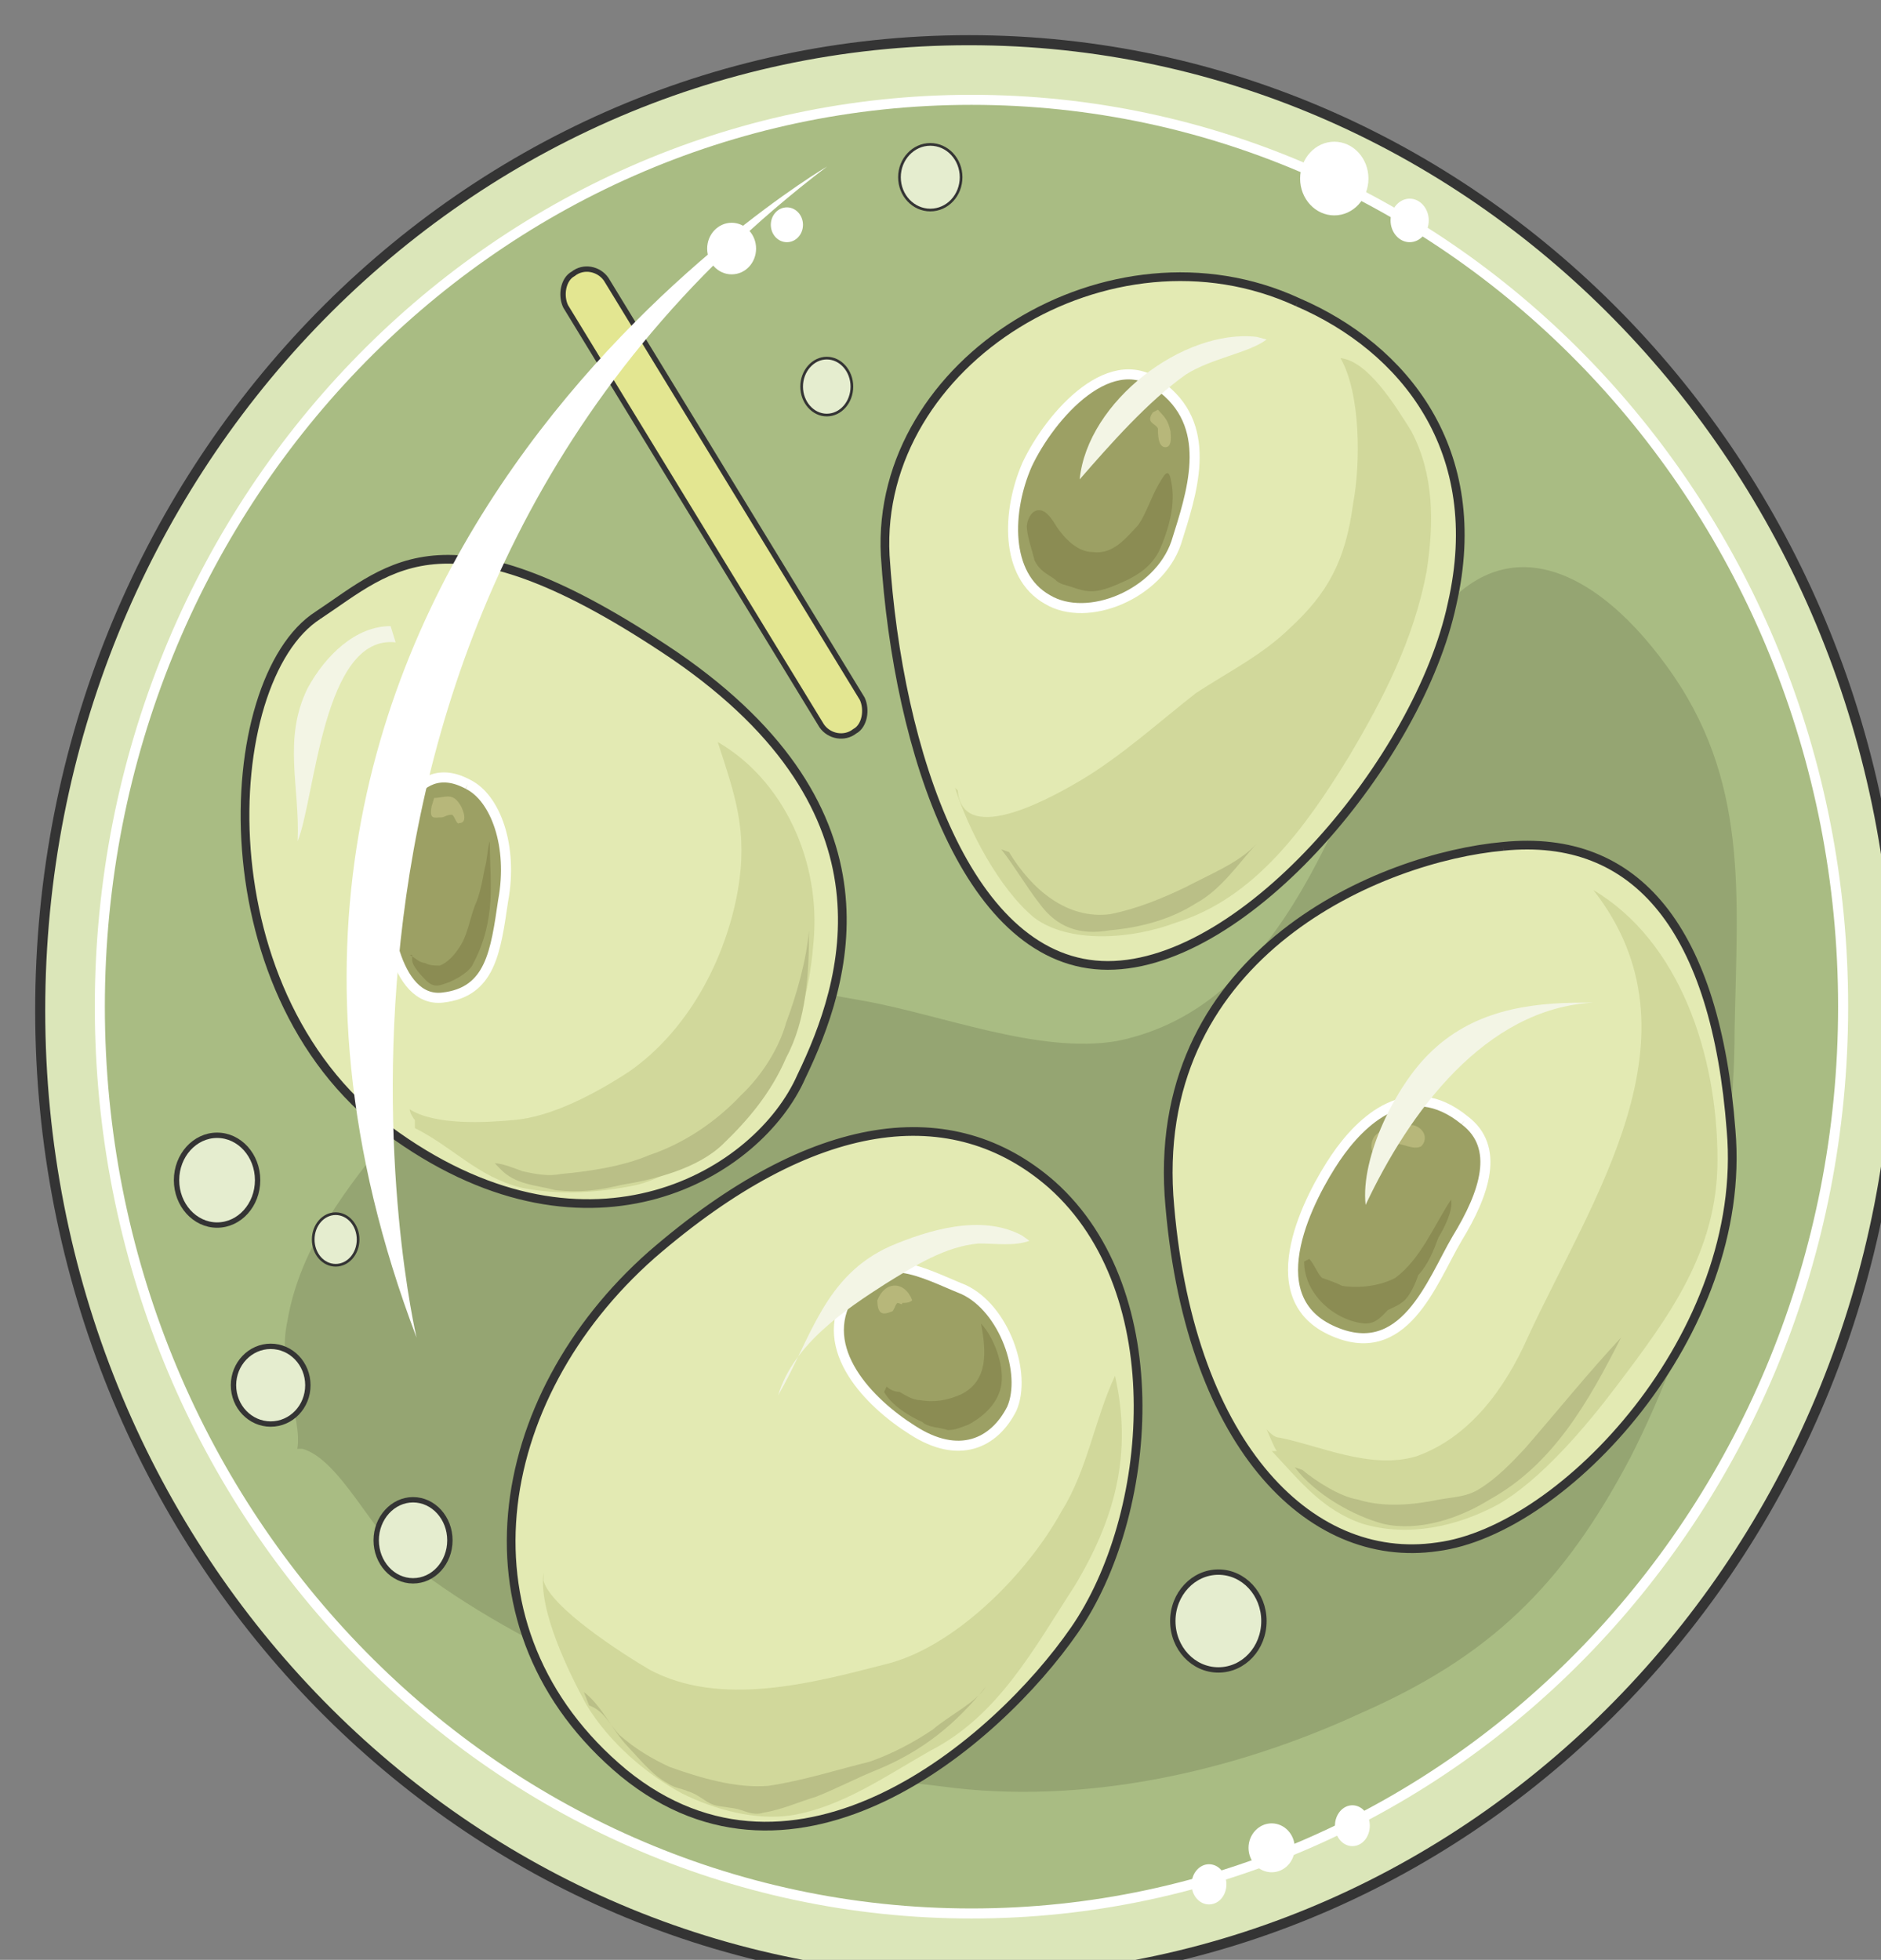 <svg xmlns="http://www.w3.org/2000/svg" version="1.0" viewBox="0 0 224.466 233.877"><rect x="0" y="0" width="224.466" height="233.877" fill="#808080" stroke="none"/><defs><clipPath clipPathUnits="userSpaceOnUse" id="a"><path d="M3.598 3.598h224.184v234.018H3.598z"/></clipPath></defs><path d="M4.757 120.527c0-63.921 49.63-115.77 110.853-115.77 61.223 0 110.853 51.849 110.853 115.77 0 63.941-49.63 115.77-110.853 115.77-61.223 0-110.853-51.829-110.853-115.77z" fill="#dbe6b9" fill-rule="evenodd"/><path d="M11.873 120.087c0-59.764 46.572-108.214 104.017-108.214 57.465 0 104.017 48.45 104.017 108.214 0 59.784-46.552 108.215-104.017 108.215-57.445 0-104.017-48.431-104.017-108.215z" fill="#a9bc83" fill-rule="evenodd"/><path clip-path="url(#a)" d="M4.797 120.567c0-63.921 49.63-115.77 110.853-115.77 61.223 0 110.853 51.849 110.853 115.77 0 63.941-49.63 115.77-110.853 115.77-61.223 0-110.853-51.829-110.853-115.77" fill="none" stroke="#343434" stroke-width="1.199" stroke-miterlimit="8"/><path d="M11.913 120.127c0-59.764 46.572-108.214 104.017-108.214 57.465 0 104.017 48.45 104.017 108.214 0 59.784-46.552 108.215-104.017 108.215-57.445 0-104.017-48.431-104.017-108.215" fill="none" stroke="#fff" stroke-width="1.199" stroke-miterlimit="8"/><path d="M36.098 172.895c4.517 1.28 8.455 10.314 12.672 13.532 6.936 5.477 15.391 9.994 23.246 13.532 6.337 2.918 11.773 7.415 18.13 9.674 6.935 2.898 15.09 2.578 22.326 3.558 16.61 2.238 34.439-1.62 49.83-8.715 15.39-6.756 24.165-15.15 32.3-30.621 7.855-15.471 12.393-33.2 12.393-50.93.3-16.11 1.798-29.961-8.156-43.513-9.354-12.892-22.046-18.05-30.8-.32-8.156 16.45-14.192 40.935-34.72 45.133-9.354 1.619-21.147-3.218-30.501-4.837-9.355-1.62-19.628-3.858-29.283-2.899-11.473 1.28-19.328 9.355-26.583 18.37-5.437 6.775-11.174 13.85-12.673 22.885-1.219 5.477 1.82 11.613 1.2 15.151z" fill="#95a572" fill-rule="evenodd"/><path d="M154.806 36.018c-22.346-10.314-50.43 7.076-49.21 30.242 1.5 23.506 9.954 48.91 26.564 48.91s37.157-24.765 41.075-43.114c4.217-18.349-5.737-30.581-18.429-36.038zM37.917 73.376c-12.073 7.735-13.892 46.052 9.374 62.162 23.246 16.41 43.174 4.497 48.291-7.096 5.437-11.273 12.073-31.56-15.09-50.23-27.164-18.368-33.82-10.633-42.575-4.836zm87.547 67.938c-11.793-10.313-28.403-8.375-47.731 8.375-19.348 17.09-23.886 44.793-3.338 61.863 20.547 16.75 44.413-3.538 53.787-17.07 9.375-13.532 11.773-40.275-2.718-53.168z" fill="#e3eab3" fill-rule="evenodd"/><path d="M179.331 100.959c-14.49 1.299-41.694 12.592-39.876 41.635 2.12 29.382 16.61 44.213 32.021 41.954 15.11-1.919 37.158-25.484 35.059-49.69-1.82-23.885-11.193-35.518-27.204-33.9z" fill="#e3eab3" fill-rule="evenodd"/><path d="M138.816 46.372c-6.036-5.477-13.572 3.238-16.29 9.034-2.399 5.477-2.719 13.192 2.418 16.09 4.817 2.899 13.272-.639 15.371-6.755 1.819-5.797 4.517-13.532-1.5-18.37zm-83.03 47.171c-6.636-3.558-9.334 5.477-9.634 10.634-.62 4.837.9 15.47 6.616 14.83 5.737-.639 6.336-5.476 7.236-11.592 1.199-6.456-.9-12.253-4.218-13.872zm45.513 60.943c-3.958 6.456 2.418 12.913 7.575 16.15 5.477 3.538 9.714 1.62 11.833-2.578 1.819-4.197-.9-11.953-5.757-14.211-4.857-1.94-10.014-5.177-13.651.64zm73.455-20.827c-6.656-5.457-12.392 0-15.43 4.497-3.019 4.478-9.375 16.35-.6 20.508 8.774 4.157 12.092-5.777 15.11-10.894 3.339-5.456 5.138-10.913.92-14.111z" fill="#9ca064" fill-rule="evenodd"/><path d="M102.898 83.39c.6 1.299.3 3.237-.9 3.877-1.22.96-3.038.64-3.937-.64l-30.562-50.07c-.62-1.298-.3-3.237.9-3.877 1.219-.98 3.038-.64 3.937.64l30.562 50.07z" fill="#e3e691" fill-rule="evenodd"/><path d="M95.662 46.132c0-1.859 1.36-3.398 2.998-3.398 1.66 0 2.998 1.54 2.998 3.398 0 1.879-1.339 3.398-2.998 3.398-1.639 0-2.998-1.52-2.998-3.398zm11.673-24.985c0-2.159 1.659-3.917 3.678-3.917 2.038 0 3.677 1.758 3.677 3.917 0 2.179-1.639 3.918-3.677 3.918-2.02 0-3.678-1.74-3.678-3.918zM21.067 140.835c0-2.959 2.179-5.357 4.837-5.357 2.679 0 4.837 2.398 4.837 5.357 0 2.958-2.158 5.356-4.837 5.356-2.658 0-4.837-2.398-4.837-5.356zm6.796 24.465c0-2.559 1.999-4.637 4.437-4.637 2.459 0 4.438 2.078 4.438 4.637 0 2.578-1.98 4.637-4.438 4.637-2.438 0-4.437-2.059-4.437-4.637zm9.514-17.39c0-1.699 1.2-3.078 2.679-3.078 1.479 0 2.678 1.38 2.678 3.078 0 1.72-1.2 3.078-2.678 3.078-1.48 0-2.679-1.359-2.679-3.078zm7.516 35.899c0-2.659 1.979-4.837 4.397-4.837 2.439 0 4.397 2.178 4.397 4.837 0 2.678-1.958 4.837-4.397 4.837-2.418 0-4.397-2.159-4.397-4.837zm95.062 9.634c0-3.218 2.439-5.837 5.437-5.837 3.018 0 5.437 2.619 5.437 5.837 0 3.238-2.419 5.836-5.437 5.836-2.998 0-5.437-2.598-5.437-5.836z" fill="#e5edcf" fill-rule="evenodd"/><path d="M154.846 36.058c-22.346-10.314-50.43 7.076-49.21 30.242 1.5 23.506 9.954 48.91 26.564 48.91s37.157-24.765 41.075-43.114c4.217-18.349-5.737-30.581-18.429-36.038M37.957 73.416c-12.073 7.735-13.892 46.052 9.374 62.162 23.246 16.41 43.174 4.497 48.291-7.096 5.437-11.273 12.073-31.56-15.09-50.23-27.164-18.368-33.82-10.633-42.575-4.836m87.547 67.938c-11.793-10.313-28.403-8.375-47.731 8.375-19.348 17.09-23.886 44.793-3.338 61.863 20.547 16.75 44.413-3.538 53.787-17.07 9.375-13.532 11.773-40.275-2.718-53.168" fill="none" stroke="#343434" stroke-width="1.039" stroke-miterlimit="8"/><path d="M179.371 100.999c-14.49 1.299-41.694 12.592-39.876 41.635 2.12 29.382 16.61 44.213 32.021 41.954 15.11-1.919 37.158-25.484 35.059-49.69-1.82-23.885-11.193-35.518-27.204-33.9" fill="none" stroke="#343434" stroke-width="1.039" stroke-miterlimit="8"/><path d="M138.856 46.412c-6.036-5.477-13.572 3.238-16.29 9.034-2.399 5.477-2.719 13.192 2.418 16.09 4.817 2.899 13.272-.639 15.37-6.755 1.82-5.797 4.518-13.532-1.498-18.37m-83.03 47.172c-6.636-3.558-9.334 5.477-9.634 10.634-.62 4.837.9 15.47 6.616 14.83 5.737-.639 6.336-5.476 7.236-11.592 1.199-6.456-.9-12.253-4.218-13.872m45.513 60.943c-3.958 6.456 2.418 12.913 7.575 16.15 5.477 3.538 9.714 1.62 11.833-2.578 1.819-4.197-.9-11.953-5.757-14.211-4.857-1.94-10.014-5.177-13.651.64m73.455-20.828c-6.656-5.457-12.392 0-15.43 4.497-3.019 4.478-9.375 16.35-.6 20.508 8.774 4.157 12.092-5.777 15.11-10.894 3.339-5.456 5.138-10.913.92-14.111" fill="none" stroke="#fff" stroke-width="1.199" stroke-miterlimit="8"/><path d="M102.898 83.39c.6 1.299.3 3.237-.9 3.877-1.22.96-3.038.64-3.937-.64l-30.562-50.07c-.62-1.298-.3-3.237.9-3.877 1.219-.98 3.038-.64 3.937.64l30.562 50.07z" fill="none" stroke="#343434" stroke-width=".64" stroke-miterlimit="8"/><path d="M95.662 46.132c0-1.859 1.36-3.398 2.998-3.398 1.66 0 2.998 1.54 2.998 3.398 0 1.879-1.339 3.398-2.998 3.398-1.639 0-2.998-1.52-2.998-3.398m11.673-24.985c0-2.159 1.659-3.917 3.678-3.917 2.038 0 3.677 1.758 3.677 3.917 0 2.179-1.639 3.918-3.677 3.918-2.02 0-3.678-1.74-3.678-3.918" fill="none" stroke="#343434" stroke-width=".32" stroke-miterlimit="8"/><path d="M21.067 140.835c0-2.959 2.179-5.357 4.837-5.357 2.679 0 4.837 2.398 4.837 5.357 0 2.958-2.158 5.356-4.837 5.356-2.658 0-4.837-2.398-4.837-5.356m6.796 24.465c0-2.559 1.999-4.637 4.437-4.637 2.459 0 4.438 2.078 4.438 4.637 0 2.578-1.98 4.637-4.438 4.637-2.438 0-4.437-2.059-4.437-4.637" fill="none" stroke="#343434" stroke-width=".64" stroke-miterlimit="8"/><path d="M37.377 147.91c0-1.699 1.2-3.078 2.679-3.078 1.479 0 2.678 1.38 2.678 3.078 0 1.72-1.2 3.078-2.678 3.078-1.48 0-2.679-1.359-2.679-3.078" fill="none" stroke="#343434" stroke-width=".32" stroke-miterlimit="8"/><path d="M44.893 183.809c0-2.659 1.979-4.837 4.397-4.837 2.439 0 4.397 2.178 4.397 4.837 0 2.678-1.958 4.837-4.397 4.837-2.418 0-4.397-2.159-4.397-4.837m95.062 9.634c0-3.218 2.439-5.837 5.437-5.837 3.018 0 5.437 2.619 5.437 5.837 0 3.238-2.419 5.836-5.437 5.836-2.998 0-5.437-2.598-5.437-5.836" fill="none" stroke="#343434" stroke-width=".64" stroke-miterlimit="8"/><path d="M98.7 19.868s-83.47 48.95-48.99 139.755c0 0-20.568-86.927 48.99-139.755z" fill="#fff" fill-rule="evenodd"/><path d="M113.97 94.003c1.52 4.837 5.158 11.933 9.395 15.47 4.218 3.219 11.793 2.58 16.93.64 9.374-2.898 15.43-11.273 20.568-19.648 4.237-7.096 7.855-14.191 9.374-22.246.9-5.817.9-11.613-1.82-16.77-1.818-2.898-5.136-8.375-8.454-8.715 2.419 4.198 2.419 12.592 1.5 17.41-.9 6.775-3.019 10.653-7.556 14.83-3.338 3.239-7.256 5.157-11.193 7.736-4.538 3.558-8.775 7.415-13.612 10.334-2.719 1.599-14.212 8.375-14.811 1.279zm37.798 79.152c3.318 3.538 6.036 7.076 10.873 8.695 5.437 1.599 11.194.32 16.03-2.259 5.138-2.898 10.574-9.334 14.212-14.151 6.336-8.375 12.073-16.09 12.073-27.044 0-12.532-4.517-26.064-14.811-32.18 13.612 17.39-.3 37.017-7.855 53.427-2.719 6.117-6.956 11.913-13.292 14.152-5.437 1.619-11.493-1.28-16.33-2.239-.6 0-1.2-.64-1.52-.98.32.66.92 2.26 1.22 2.58zM64.86 187.686c-.619 4.498 3.019 11.893 5.118 15.75 2.718 4.518 7.255 8.376 11.473 10.614 3.917 1.94 8.754 3.218 12.972 2.579 6.036-.96 11.473-4.817 16.61-7.716 8.135-4.177 12.372-12.232 17.19-19.628 4.836-8.035 6.935-15.77 4.836-25.105-2.418 5.157-3.318 11.274-6.336 16.09-4.237 7.736-12.972 16.41-21.127 18.35-8.755 2.258-19.608 5.137-28.063.64-3.318-1.94-11.773-7.396-12.672-10.614zm-15.35-53.068c4.517 2.259 7.515 5.817 12.632 7.096 4.518.96 9.355.64 13.872-.32 5.117-1.279 9.634-5.796 13.252-9.994 5.117-5.476 7.216-11.273 7.815-19.008.9-9.654-3.618-19.328-11.433-23.846 2.099 6.456 3.618 10.634 2.399 17.73-1.5 8.375-6.017 16.75-12.953 21.587-3.917 2.578-9.334 5.476-13.851 5.796-3.318.32-9.334.64-12.353-1.28 0 .32.32.96.62 1.28z" fill="#d1d89b" fill-rule="evenodd"/><path d="M119.488 101.359c1.519 1.918 3.018 4.497 4.537 6.436 2.099 2.898 4.817 3.857 8.435 3.218 3.618-.32 7.235-1.28 10.254-3.218 3.018-1.62 5.136-4.837 7.235-7.096-2.099 2.259-5.417 3.558-8.435 5.157-2.718 1.3-5.736 2.578-9.054 3.238-5.117.64-9.335-2.918-12.053-7.416zm35.018 73.735c2.419 3.218 6.956 5.796 10.574 6.756 4.217.96 9.054-.64 12.672-2.898 7.556-4.178 11.773-11.593 15.69-19.329-3.917 4.198-7.535 8.695-11.452 13.212-1.52 1.62-3.318 3.538-5.437 4.837-1.52.96-3.018.96-4.837 1.28-3.018.64-6.636.959-9.654 0-2.119-.32-5.137-2.26-6.636-3.538zm-84.828 26.824c2.118 1.599 3.338 4.477 5.137 6.396 1.519 1.599 3.018 3.518 4.837 4.477.9.64 1.799.64 2.398.96 1.22.32 2.119 1.279 3.018 1.598.92.32 2.419.32 3.318.64.92.32 1.82.64 2.719.32 2.119-.32 4.217-1.28 6.336-1.919 2.418-.96 4.837-2.239 7.236-3.198 5.436-2.239 9.354-5.437 12.972-9.914-1.2 1.919-4.518 3.518-6.336 5.117-2.399 1.599-4.818 2.878-7.536 3.838-3.918.959-7.835 2.238-12.073 2.878-3.917.32-8.135-.96-11.752-2.239-2.12-.96-4.238-2.238-6.037-3.837-1.22-1.28-1.819-2.879-3.618-3.518zm-10.014-62.463s0-.32 0 0c1.819 1.94 4.237 1.94 6.656 2.579 3.018.32 5.137 0 7.855-.64 3.938-.64 9.075-1.939 12.093-4.857 3.018-2.898 5.756-6.136 7.555-10.333 2.419-4.518 2.718-10.014 2.718-15.191-.3 3.558-1.499 7.755-2.718 10.993-.9 3.238-3.018 6.456-5.437 8.735-3.018 3.218-6.955 5.796-10.893 7.095-3.018 1.3-6.956 1.94-10.574 2.26-1.519.319-3.018 0-4.537-.32-.9-.32-2.418-.96-3.338-.96z" fill="#babf87" fill-rule="evenodd"/><path d="M149.95 40.196c-8.736-.98-20.189 7.695-21.108 17.01 3.618-4.158 8.155-9.315 12.672-12.513 3.018-1.939 7.536-2.579 9.634-4.178zM46.612 74.715c-4.198 0-7.796 3.538-9.894 7.395-3.018 6.097-.9 11.853-1.2 18.27 2.1-5.118 2.999-24.686 11.693-23.726zm75.334 72.715c-4.837-2.598-11.213-.639-15.75 1.3-7.876 3.558-9.395 10.993-13.332 17.77 1.819-6.137 8.195-10.335 12.732-13.253 3.638-2.259 7.256-4.517 11.193-4.857 2.119 0 4.258.34 6.057-.32z" fill="#f3f5e5" fill-rule="evenodd"/><path d="M122.526 62.642c0 1.3.62 2.918.92 4.197.599 1.3 1.498 1.62 2.418 2.28.6.639 1.199.639 2.118.959 1.8.64 2.719.64 4.518 0 2.418-.96 4.537-1.94 5.756-4.198 1.2-2.578 2.099-5.816 1.5-8.415-.3-1.939-.9-.64-1.5.34-.92 1.619-1.519 3.558-2.418 4.837-1.52 1.62-3.018 3.558-5.437 3.238-1.819 0-3.338-1.619-4.237-2.918-.6-.96-1.52-2.579-2.719-1.939-.6.34-.92 1.3-.92 1.939zm33.1 87.907c0 3.877 3.637 7.075 7.255 7.395 1.22 0 1.82-.64 2.719-1.599.62-.32 1.519-.64 2.118-1.279.6-.64 1.22-1.939 1.52-2.898 1.199-1.28 1.818-2.898 2.418-4.498.6-.979 1.799-3.218 1.5-4.517-2.1 3.218-3.619 7.076-6.637 9.335-1.819.959-4.237 1.279-6.356.959-.6-.32-1.5-.64-2.419-.96-.6-.639-.9-1.598-1.499-2.258zm-50.13 15.551c.92 1.638 3.058 2.938 4.577 3.597.6.64 2.139.64 3.038.96.92 0 1.52-.32 2.439-.64 1.839-.98 3.658-2.618 3.958-4.897.3-2.279-.9-5.537-2.439-7.176.62 3.278.92 6.856-2.438 8.475-1.52.66-3.039.98-4.858.66-.919 0-1.838-.66-2.438-.98-.62 0-1.22-.32-1.52-.64zM49.19 114.59c0 .64.9 1.62 1.5 2.26.599.639 1.199.959 2.078.639 1.2-.32 2.978-1.28 3.578-2.259 1.2-2.258 1.799-4.197 2.099-6.776.28-2.578 0-5.476 0-8.075-.3.98-.3 2.279-.6 3.238-.3 1.62-.6 3.218-1.2 4.517-.599 1.62-.899 3.558-1.778 4.838-.6.979-1.5 1.938-2.399 2.258-.58 0-1.18 0-1.779-.32-.6 0-1.199-.64-1.799-.96h.3z" fill="#8b8c53" fill-rule="evenodd"/><path d="M168.358 134.279c-.92-.96-3.358.32-4.277 1.259-.3.32-.62 1.26-.3 1.879.92 1.259.92 0 1.839-.62 1.219-.94 2.738.62 3.977 0 .9-.94.3-2.199-.92-2.518zm-63.661 20.887c.899-2.339 3.278-2.339 4.157 0-.28.32-.88.32-1.18.32 0 .34-.3 0-.599 0-.3.34-.3.68-.58 1-.899.339-1.798.659-1.798-1.32zM51.809 95.222c1.199 0 2.098-.68 2.998.66.3.34 1.2 2.338 0 2.338-.3.32-.6-.999-.9-.999-.6 0-.9.32-1.199.32-.9 0-1.499.34-1.2-1.32zm86.367-46.332c.9.96 1.2 1.28 1.5 2.559 0 .32.28 1.919-.6 1.919-.9 0-.9-1.6-.9-2.239-.3-.64-1.499-.64-.6-1.919z" fill="#b7b77a" fill-rule="evenodd"/><path d="M188.965 119.647c-6.655 0-13.311.98-18.448 6.117-3.938 3.877-8.175 12.252-7.556 18.029 5.137-10.934 14.212-23.486 27.204-24.146z" fill="#f3f5e5" fill-rule="evenodd"/><path d="M148.99 220.506c0-1.599 1.239-2.918 2.758-2.918 1.54 0 2.758 1.32 2.758 2.918 0 1.62-1.219 2.919-2.758 2.919-1.519 0-2.758-1.3-2.758-2.919zm10.313-2.638c0-1.34.94-2.439 2.08-2.439 1.158 0 2.078 1.1 2.078 2.439 0 1.36-.92 2.438-2.079 2.438-1.14 0-2.079-1.079-2.079-2.438zm-17.109 6.996c0-1.32.94-2.399 2.079-2.399 1.159 0 2.078 1.08 2.078 2.399 0 1.339-.92 2.398-2.078 2.398-1.14 0-2.08-1.06-2.08-2.398zM84.389 29.662c0-1.699 1.32-3.078 2.918-3.078 1.62 0 2.918 1.38 2.918 3.078 0 1.719-1.299 3.078-2.918 3.078-1.599 0-2.918-1.359-2.918-3.078zm7.595-2.838c0-1.14.86-2.079 1.92-2.079 1.058 0 1.918.94 1.918 2.079 0 1.159-.86 2.078-1.919 2.078-1.06 0-1.919-.919-1.919-2.078zm63.162-5.517c0-2.418 1.839-4.397 4.078-4.397 2.258 0 4.077 1.979 4.077 4.397 0 2.439-1.819 4.397-4.077 4.397-2.24 0-4.078-1.958-4.078-4.397zm10.794 4.997c0-1.42 1.039-2.598 2.278-2.598 1.26 0 2.279 1.179 2.279 2.598 0 1.44-1.02 2.598-2.279 2.598-1.24 0-2.279-1.159-2.279-2.598z" fill="#fff" fill-rule="evenodd"/></svg>